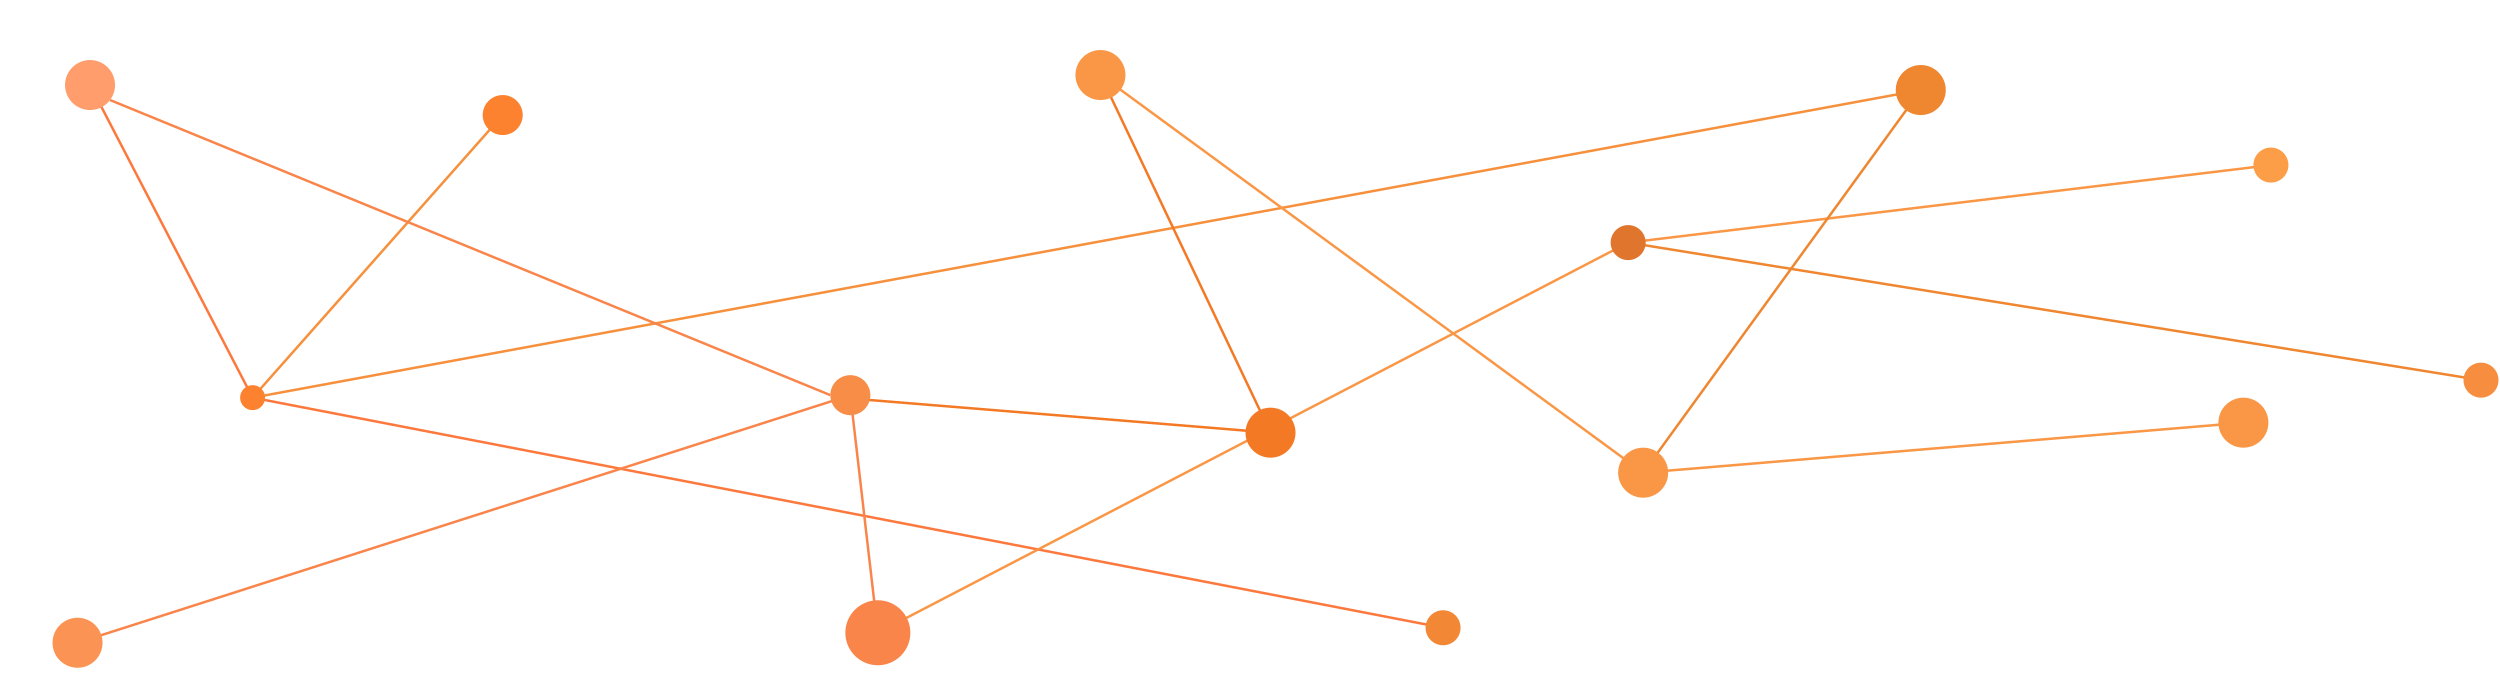 <?xml version="1.0" encoding="utf-8"?>
<!-- Generator: Adobe Illustrator 21.1.0, SVG Export Plug-In . SVG Version: 6.00 Build 0)  -->
<svg version="1.1" id="Capa_1" xmlns="http://www.w3.org/2000/svg" xmlns:xlink="http://www.w3.org/1999/xlink" x="0px" y="0px"
	 viewBox="0 0 999.6 276" style="enable-background:new 0 0 999.6 276;" xml:space="preserve">
<style type="text/css">
	.st0{fill:none;stroke:#FC783D;stroke-miterlimit:10;}
	.st1{fill:none;stroke:#F6903C;stroke-miterlimit:10;}
	.st2{fill:none;stroke:#F47925;stroke-miterlimit:10;}
	.st3{fill:none;stroke:#F99746;stroke-miterlimit:10;}
	.st4{fill:none;stroke:#EF8630;stroke-miterlimit:10;}
	.st5{fill:#EF8630;}
	.st6{fill:none;stroke:#F9854B;stroke-miterlimit:10;}
	.st7{fill:#F9893D;}
	.st8{fill:#F78D46;}
	.st9{fill:#F99746;}
	.st10{fill:#F9854B;}
	.st11{fill:#F47925;}
	.st12{fill:#F78D3E;}
	.st13{fill:#FC9D47;}
	.st14{fill:#E0752D;}
	.st15{fill:#F28736;}
	.st16{fill:#FC8230;}
	.st17{fill:#FB9354;}
	.st18{fill:#FF9D6C;}
</style>
<title>network-img</title>
<polyline class="st0" points="36,34 101,159 577,251 "/>
<polyline class="st1" points="201,46 101,159 768,36 "/>
<polyline class="st2" points="440,30 508,173 336,159 "/>
<polyline class="st3" points="440,30 657,189 897,169 "/>
<polyline class="st3" points="351,253 651,97 908,66 "/>
<line class="st4" x1="768" y1="36" x2="657" y2="189"/>
<line class="st4" x1="992" y1="152" x2="651" y2="97"/>
<line class="st5" x1="647" y1="100" x2="582" y2="247"/>
<line class="st6" x1="44" y1="40" x2="332" y2="158"/>
<line class="st7" x1="345" y1="152" x2="432" y2="35"/>
<polyline class="st6" points="31,257 340,158 351,253 "/>
<circle class="st8" cx="340" cy="158" r="8"/>
<circle class="st9" cx="657" cy="189" r="10"/>
<circle class="st5" cx="768" cy="36" r="10"/>
<circle class="st9" cx="897" cy="169" r="10"/>
<circle class="st10" cx="351" cy="253" r="13"/>
<circle class="st9" cx="440" cy="30" r="10"/>
<circle class="st11" cx="508" cy="173" r="10"/>
<circle class="st12" cx="992" cy="152" r="7"/>
<circle class="st13" cx="908" cy="66" r="7"/>
<circle class="st14" cx="651" cy="97" r="7"/>
<circle class="st15" cx="577" cy="251" r="7"/>
<circle class="st16" cx="101" cy="159" r="5"/>
<circle class="st16" cx="201" cy="46" r="8"/>
<circle class="st17" cx="31" cy="257" r="10"/>
<circle class="st18" cx="36" cy="34" r="10"/>
</svg>
